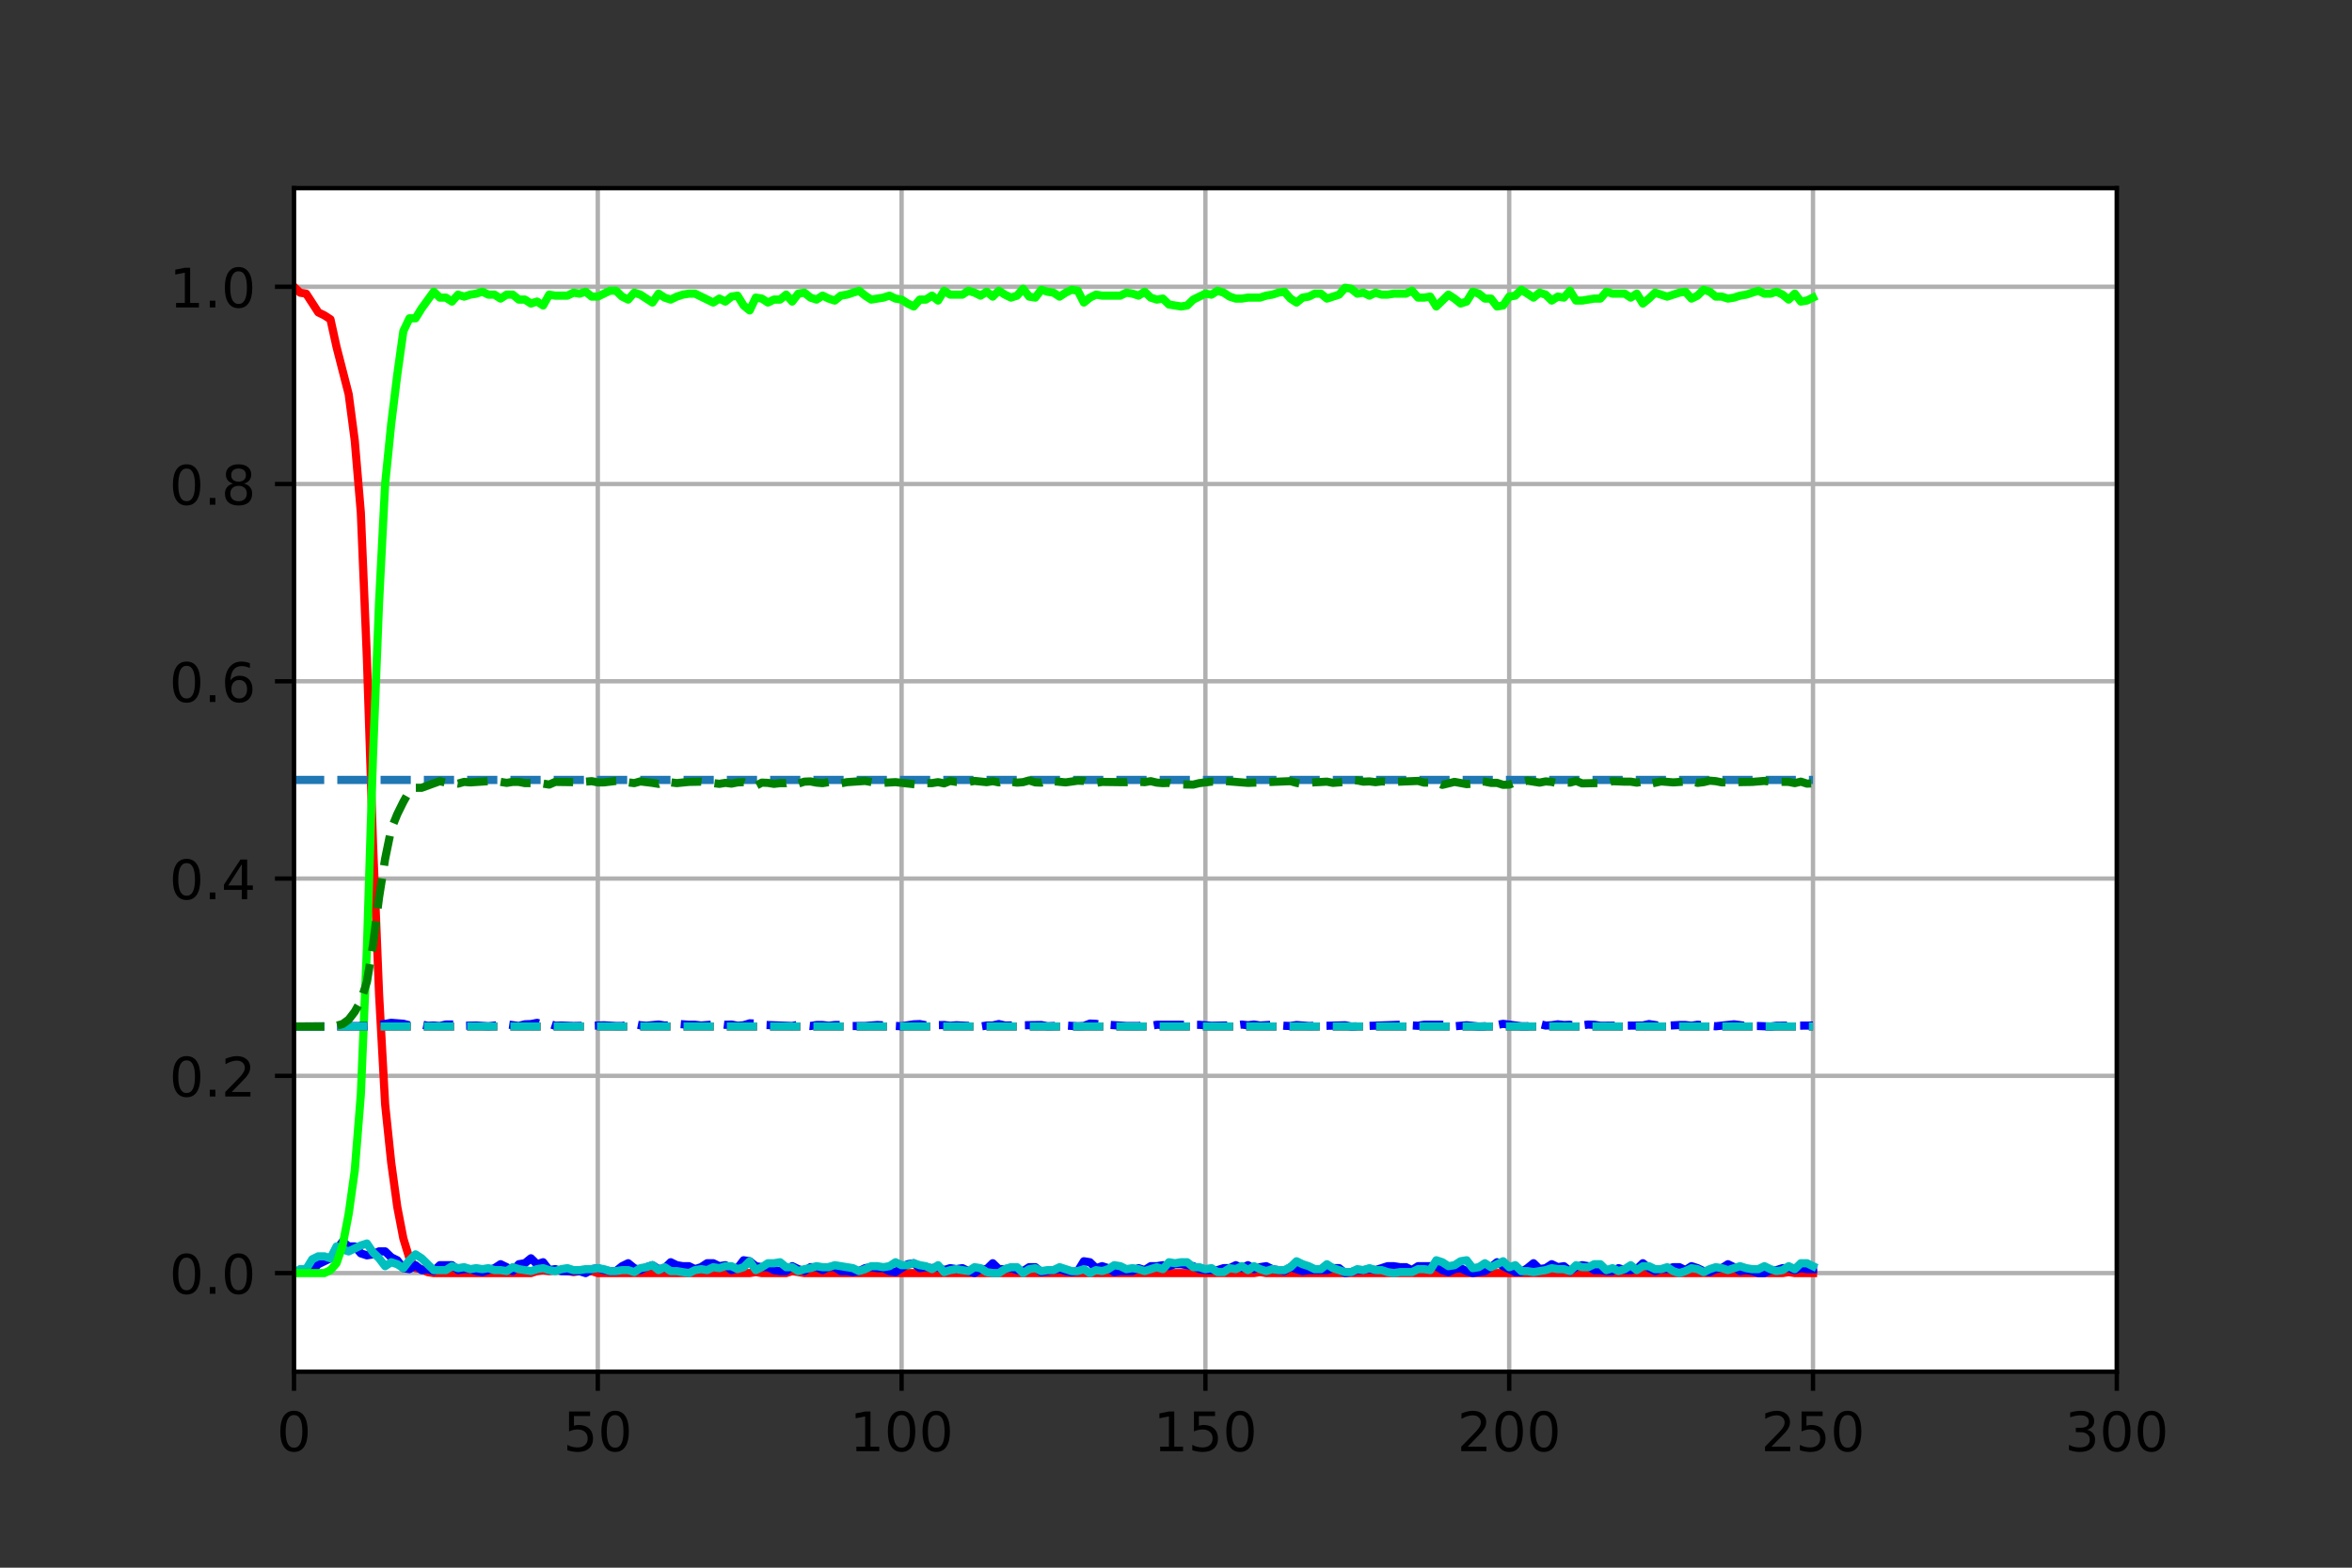 <?xml version="1.0" encoding="utf-8" standalone="no"?>
<!DOCTYPE svg PUBLIC "-//W3C//DTD SVG 1.1//EN"
  "http://www.w3.org/Graphics/SVG/1.1/DTD/svg11.dtd">
<!-- Created with matplotlib (https://matplotlib.org/) -->
<svg height="288pt" version="1.1" viewBox="0 0 432 288" width="432pt" xmlns="http://www.w3.org/2000/svg" xmlns:xlink="http://www.w3.org/1999/xlink">
 <rect x="0" y="0" width="432" height="288" fill="#333333" stroke="none"/>
 <defs>
  <style type="text/css">*{stroke-linecap:butt;stroke-linejoin:round;}</style>
 </defs>
 <g id="figure_1">
  <g id="patch_1">
   <path d="M 0 288 
L 432 288 
L 432 0 
L 0 0 
z
" style="fill:none;"/>
  </g>
  <g id="axes_1">
   <g id="patch_2">
    <path d="M 54 252 
L 388.8 252 
L 388.8 34.56 
L 54 34.56 
z
" style="fill:#ffffff;"/>
   </g>
   <g id="matplotlib.axis_1">
    <g id="xtick_1">
     <g id="line2d_1">
      <path clip-path="url(#p11823a3ade)" d="M 54 252 
L 54 34.56 
" style="fill:none;stroke:#b0b0b0;stroke-linecap:square;stroke-width:0.8;"/>
     </g>
     <g id="line2d_2">
      <defs>
       <path d="M 0 0 
L 0 3.5 
" id="m34c6d4ebe8" style="stroke:#000000;stroke-width:0.8;"/>
      </defs>
      <g>
       <use style="stroke:#000000;stroke-width:0.8;" x="54" xlink:href="#m34c6d4ebe8" y="252"/>
      </g>
     </g>
     <g id="text_1">
      <!-- 0 -->
      <g transform="translate(50.819 266.598)scale(0.1 -0.1)">
       <defs>
        <path d="M 31.781 66.406 
Q 24.172 66.406 20.328 58.906 
Q 16.5 51.422 16.5 36.375 
Q 16.5 21.391 20.328 13.891 
Q 24.172 6.391 31.781 6.391 
Q 39.453 6.391 43.281 13.891 
Q 47.125 21.391 47.125 36.375 
Q 47.125 51.422 43.281 58.906 
Q 39.453 66.406 31.781 66.406 
z
M 31.781 74.219 
Q 44.047 74.219 50.516 64.516 
Q 56.984 54.828 56.984 36.375 
Q 56.984 17.969 50.516 8.266 
Q 44.047 -1.422 31.781 -1.422 
Q 19.531 -1.422 13.062 8.266 
Q 6.594 17.969 6.594 36.375 
Q 6.594 54.828 13.062 64.516 
Q 19.531 74.219 31.781 74.219 
z
" id="DejaVuSans-48"/>
       </defs>
       <use xlink:href="#DejaVuSans-48"/>
      </g>
     </g>
    </g>
    <g id="xtick_2">
     <g id="line2d_3">
      <path clip-path="url(#p11823a3ade)" d="M 109.8 252 
L 109.8 34.56 
" style="fill:none;stroke:#b0b0b0;stroke-linecap:square;stroke-width:0.8;"/>
     </g>
     <g id="line2d_4">
      <g>
       <use style="stroke:#000000;stroke-width:0.8;" x="109.8" xlink:href="#m34c6d4ebe8" y="252"/>
      </g>
     </g>
     <g id="text_2">
      <!-- 50 -->
      <g transform="translate(103.438 266.598)scale(0.1 -0.1)">
       <defs>
        <path d="M 10.797 72.906 
L 49.516 72.906 
L 49.516 64.594 
L 19.828 64.594 
L 19.828 46.734 
Q 21.969 47.469 24.109 47.828 
Q 26.266 48.188 28.422 48.188 
Q 40.625 48.188 47.75 41.5 
Q 54.891 34.812 54.891 23.391 
Q 54.891 11.625 47.562 5.094 
Q 40.234 -1.422 26.906 -1.422 
Q 22.312 -1.422 17.547 -0.641 
Q 12.797 0.141 7.719 1.703 
L 7.719 11.625 
Q 12.109 9.234 16.797 8.062 
Q 21.484 6.891 26.703 6.891 
Q 35.156 6.891 40.078 11.328 
Q 45.016 15.766 45.016 23.391 
Q 45.016 31 40.078 35.438 
Q 35.156 39.891 26.703 39.891 
Q 22.75 39.891 18.812 39.016 
Q 14.891 38.141 10.797 36.281 
z
" id="DejaVuSans-53"/>
       </defs>
       <use xlink:href="#DejaVuSans-53"/>
       <use x="63.623" xlink:href="#DejaVuSans-48"/>
      </g>
     </g>
    </g>
    <g id="xtick_3">
     <g id="line2d_5">
      <path clip-path="url(#p11823a3ade)" d="M 165.6 252 
L 165.6 34.56 
" style="fill:none;stroke:#b0b0b0;stroke-linecap:square;stroke-width:0.8;"/>
     </g>
     <g id="line2d_6">
      <g>
       <use style="stroke:#000000;stroke-width:0.8;" x="165.6" xlink:href="#m34c6d4ebe8" y="252"/>
      </g>
     </g>
     <g id="text_3">
      <!-- 100 -->
      <g transform="translate(156.056 266.598)scale(0.1 -0.1)">
       <defs>
        <path d="M 12.406 8.297 
L 28.516 8.297 
L 28.516 63.922 
L 10.984 60.406 
L 10.984 69.391 
L 28.422 72.906 
L 38.281 72.906 
L 38.281 8.297 
L 54.391 8.297 
L 54.391 0 
L 12.406 0 
z
" id="DejaVuSans-49"/>
       </defs>
       <use xlink:href="#DejaVuSans-49"/>
       <use x="63.623" xlink:href="#DejaVuSans-48"/>
       <use x="127.246" xlink:href="#DejaVuSans-48"/>
      </g>
     </g>
    </g>
    <g id="xtick_4">
     <g id="line2d_7">
      <path clip-path="url(#p11823a3ade)" d="M 221.4 252 
L 221.4 34.56 
" style="fill:none;stroke:#b0b0b0;stroke-linecap:square;stroke-width:0.8;"/>
     </g>
     <g id="line2d_8">
      <g>
       <use style="stroke:#000000;stroke-width:0.8;" x="221.4" xlink:href="#m34c6d4ebe8" y="252"/>
      </g>
     </g>
     <g id="text_4">
      <!-- 150 -->
      <g transform="translate(211.856 266.598)scale(0.1 -0.1)">
       <use xlink:href="#DejaVuSans-49"/>
       <use x="63.623" xlink:href="#DejaVuSans-53"/>
       <use x="127.246" xlink:href="#DejaVuSans-48"/>
      </g>
     </g>
    </g>
    <g id="xtick_5">
     <g id="line2d_9">
      <path clip-path="url(#p11823a3ade)" d="M 277.2 252 
L 277.2 34.56 
" style="fill:none;stroke:#b0b0b0;stroke-linecap:square;stroke-width:0.8;"/>
     </g>
     <g id="line2d_10">
      <g>
       <use style="stroke:#000000;stroke-width:0.8;" x="277.2" xlink:href="#m34c6d4ebe8" y="252"/>
      </g>
     </g>
     <g id="text_5">
      <!-- 200 -->
      <g transform="translate(267.656 266.598)scale(0.1 -0.1)">
       <defs>
        <path d="M 19.188 8.297 
L 53.609 8.297 
L 53.609 0 
L 7.328 0 
L 7.328 8.297 
Q 12.938 14.109 22.625 23.891 
Q 32.328 33.688 34.812 36.531 
Q 39.547 41.844 41.422 45.531 
Q 43.312 49.219 43.312 52.781 
Q 43.312 58.594 39.234 62.25 
Q 35.156 65.922 28.609 65.922 
Q 23.969 65.922 18.812 64.312 
Q 13.672 62.703 7.812 59.422 
L 7.812 69.391 
Q 13.766 71.781 18.938 73 
Q 24.125 74.219 28.422 74.219 
Q 39.75 74.219 46.484 68.547 
Q 53.219 62.891 53.219 53.422 
Q 53.219 48.922 51.531 44.891 
Q 49.859 40.875 45.406 35.406 
Q 44.188 33.984 37.641 27.219 
Q 31.109 20.453 19.188 8.297 
z
" id="DejaVuSans-50"/>
       </defs>
       <use xlink:href="#DejaVuSans-50"/>
       <use x="63.623" xlink:href="#DejaVuSans-48"/>
       <use x="127.246" xlink:href="#DejaVuSans-48"/>
      </g>
     </g>
    </g>
    <g id="xtick_6">
     <g id="line2d_11">
      <path clip-path="url(#p11823a3ade)" d="M 333 252 
L 333 34.56 
" style="fill:none;stroke:#b0b0b0;stroke-linecap:square;stroke-width:0.8;"/>
     </g>
     <g id="line2d_12">
      <g>
       <use style="stroke:#000000;stroke-width:0.8;" x="333" xlink:href="#m34c6d4ebe8" y="252"/>
      </g>
     </g>
     <g id="text_6">
      <!-- 250 -->
      <g transform="translate(323.456 266.598)scale(0.1 -0.1)">
       <use xlink:href="#DejaVuSans-50"/>
       <use x="63.623" xlink:href="#DejaVuSans-53"/>
       <use x="127.246" xlink:href="#DejaVuSans-48"/>
      </g>
     </g>
    </g>
    <g id="xtick_7">
     <g id="line2d_13">
      <path clip-path="url(#p11823a3ade)" d="M 388.8 252 
L 388.8 34.56 
" style="fill:none;stroke:#b0b0b0;stroke-linecap:square;stroke-width:0.8;"/>
     </g>
     <g id="line2d_14">
      <g>
       <use style="stroke:#000000;stroke-width:0.8;" x="388.8" xlink:href="#m34c6d4ebe8" y="252"/>
      </g>
     </g>
     <g id="text_7">
      <!-- 300 -->
      <g transform="translate(379.256 266.598)scale(0.1 -0.1)">
       <defs>
        <path d="M 40.578 39.312 
Q 47.656 37.797 51.625 33 
Q 55.609 28.219 55.609 21.188 
Q 55.609 10.406 48.188 4.484 
Q 40.766 -1.422 27.094 -1.422 
Q 22.516 -1.422 17.656 -0.516 
Q 12.797 0.391 7.625 2.203 
L 7.625 11.719 
Q 11.719 9.328 16.594 8.109 
Q 21.484 6.891 26.812 6.891 
Q 36.078 6.891 40.938 10.547 
Q 45.797 14.203 45.797 21.188 
Q 45.797 27.641 41.281 31.266 
Q 36.766 34.906 28.719 34.906 
L 20.219 34.906 
L 20.219 43.016 
L 29.109 43.016 
Q 36.375 43.016 40.234 45.922 
Q 44.094 48.828 44.094 54.297 
Q 44.094 59.906 40.109 62.906 
Q 36.141 65.922 28.719 65.922 
Q 24.656 65.922 20.016 65.031 
Q 15.375 64.156 9.812 62.312 
L 9.812 71.094 
Q 15.438 72.656 20.344 73.438 
Q 25.25 74.219 29.594 74.219 
Q 40.828 74.219 47.359 69.109 
Q 53.906 64.016 53.906 55.328 
Q 53.906 49.266 50.438 45.094 
Q 46.969 40.922 40.578 39.312 
z
" id="DejaVuSans-51"/>
       </defs>
       <use xlink:href="#DejaVuSans-51"/>
       <use x="63.623" xlink:href="#DejaVuSans-48"/>
       <use x="127.246" xlink:href="#DejaVuSans-48"/>
      </g>
     </g>
    </g>
   </g>
   <g id="matplotlib.axis_2">
    <g id="ytick_1">
     <g id="line2d_15">
      <path clip-path="url(#p11823a3ade)" d="M 54 233.88 
L 388.8 233.88 
" style="fill:none;stroke:#b0b0b0;stroke-linecap:square;stroke-width:0.8;"/>
     </g>
     <g id="line2d_16">
      <defs>
       <path d="M 0 0 
L -3.5 0 
" id="m4350fcc8b0" style="stroke:#000000;stroke-width:0.8;"/>
      </defs>
      <g>
       <use style="stroke:#000000;stroke-width:0.8;" x="54" xlink:href="#m4350fcc8b0" y="233.88"/>
      </g>
     </g>
     <g id="text_8">
      <!-- 0.0 -->
      <g transform="translate(31.097 237.679)scale(0.1 -0.1)">
       <defs>
        <path d="M 10.688 12.406 
L 21 12.406 
L 21 0 
L 10.688 0 
z
" id="DejaVuSans-46"/>
       </defs>
       <use xlink:href="#DejaVuSans-48"/>
       <use x="63.623" xlink:href="#DejaVuSans-46"/>
       <use x="95.41" xlink:href="#DejaVuSans-48"/>
      </g>
     </g>
    </g>
    <g id="ytick_2">
     <g id="line2d_17">
      <path clip-path="url(#p11823a3ade)" d="M 54 197.64 
L 388.8 197.64 
" style="fill:none;stroke:#b0b0b0;stroke-linecap:square;stroke-width:0.8;"/>
     </g>
     <g id="line2d_18">
      <g>
       <use style="stroke:#000000;stroke-width:0.8;" x="54" xlink:href="#m4350fcc8b0" y="197.64"/>
      </g>
     </g>
     <g id="text_9">
      <!-- 0.2 -->
      <g transform="translate(31.097 201.439)scale(0.1 -0.1)">
       <use xlink:href="#DejaVuSans-48"/>
       <use x="63.623" xlink:href="#DejaVuSans-46"/>
       <use x="95.41" xlink:href="#DejaVuSans-50"/>
      </g>
     </g>
    </g>
    <g id="ytick_3">
     <g id="line2d_19">
      <path clip-path="url(#p11823a3ade)" d="M 54 161.4 
L 388.8 161.4 
" style="fill:none;stroke:#b0b0b0;stroke-linecap:square;stroke-width:0.8;"/>
     </g>
     <g id="line2d_20">
      <g>
       <use style="stroke:#000000;stroke-width:0.8;" x="54" xlink:href="#m4350fcc8b0" y="161.4"/>
      </g>
     </g>
     <g id="text_10">
      <!-- 0.4 -->
      <g transform="translate(31.097 165.199)scale(0.1 -0.1)">
       <defs>
        <path d="M 37.797 64.312 
L 12.891 25.391 
L 37.797 25.391 
z
M 35.203 72.906 
L 47.609 72.906 
L 47.609 25.391 
L 58.016 25.391 
L 58.016 17.188 
L 47.609 17.188 
L 47.609 0 
L 37.797 0 
L 37.797 17.188 
L 4.891 17.188 
L 4.891 26.703 
z
" id="DejaVuSans-52"/>
       </defs>
       <use xlink:href="#DejaVuSans-48"/>
       <use x="63.623" xlink:href="#DejaVuSans-46"/>
       <use x="95.41" xlink:href="#DejaVuSans-52"/>
      </g>
     </g>
    </g>
    <g id="ytick_4">
     <g id="line2d_21">
      <path clip-path="url(#p11823a3ade)" d="M 54 125.16 
L 388.8 125.16 
" style="fill:none;stroke:#b0b0b0;stroke-linecap:square;stroke-width:0.8;"/>
     </g>
     <g id="line2d_22">
      <g>
       <use style="stroke:#000000;stroke-width:0.8;" x="54" xlink:href="#m4350fcc8b0" y="125.16"/>
      </g>
     </g>
     <g id="text_11">
      <!-- 0.6 -->
      <g transform="translate(31.097 128.959)scale(0.1 -0.1)">
       <defs>
        <path d="M 33.016 40.375 
Q 26.375 40.375 22.484 35.828 
Q 18.609 31.297 18.609 23.391 
Q 18.609 15.531 22.484 10.953 
Q 26.375 6.391 33.016 6.391 
Q 39.656 6.391 43.531 10.953 
Q 47.406 15.531 47.406 23.391 
Q 47.406 31.297 43.531 35.828 
Q 39.656 40.375 33.016 40.375 
z
M 52.594 71.297 
L 52.594 62.312 
Q 48.875 64.062 45.094 64.984 
Q 41.312 65.922 37.594 65.922 
Q 27.828 65.922 22.672 59.328 
Q 17.531 52.734 16.797 39.406 
Q 19.672 43.656 24.016 45.922 
Q 28.375 48.188 33.594 48.188 
Q 44.578 48.188 50.953 41.516 
Q 57.328 34.859 57.328 23.391 
Q 57.328 12.156 50.688 5.359 
Q 44.047 -1.422 33.016 -1.422 
Q 20.359 -1.422 13.672 8.266 
Q 6.984 17.969 6.984 36.375 
Q 6.984 53.656 15.188 63.938 
Q 23.391 74.219 37.203 74.219 
Q 40.922 74.219 44.703 73.484 
Q 48.484 72.75 52.594 71.297 
z
" id="DejaVuSans-54"/>
       </defs>
       <use xlink:href="#DejaVuSans-48"/>
       <use x="63.623" xlink:href="#DejaVuSans-46"/>
       <use x="95.41" xlink:href="#DejaVuSans-54"/>
      </g>
     </g>
    </g>
    <g id="ytick_5">
     <g id="line2d_23">
      <path clip-path="url(#p11823a3ade)" d="M 54 88.92 
L 388.8 88.92 
" style="fill:none;stroke:#b0b0b0;stroke-linecap:square;stroke-width:0.8;"/>
     </g>
     <g id="line2d_24">
      <g>
       <use style="stroke:#000000;stroke-width:0.8;" x="54" xlink:href="#m4350fcc8b0" y="88.92"/>
      </g>
     </g>
     <g id="text_12">
      <!-- 0.8 -->
      <g transform="translate(31.097 92.719)scale(0.1 -0.1)">
       <defs>
        <path d="M 31.781 34.625 
Q 24.75 34.625 20.719 30.859 
Q 16.703 27.094 16.703 20.516 
Q 16.703 13.922 20.719 10.156 
Q 24.75 6.391 31.781 6.391 
Q 38.812 6.391 42.859 10.172 
Q 46.922 13.969 46.922 20.516 
Q 46.922 27.094 42.891 30.859 
Q 38.875 34.625 31.781 34.625 
z
M 21.922 38.812 
Q 15.578 40.375 12.031 44.719 
Q 8.5 49.078 8.5 55.328 
Q 8.5 64.062 14.719 69.141 
Q 20.953 74.219 31.781 74.219 
Q 42.672 74.219 48.875 69.141 
Q 55.078 64.062 55.078 55.328 
Q 55.078 49.078 51.531 44.719 
Q 48 40.375 41.703 38.812 
Q 48.828 37.156 52.797 32.312 
Q 56.781 27.484 56.781 20.516 
Q 56.781 9.906 50.312 4.234 
Q 43.844 -1.422 31.781 -1.422 
Q 19.734 -1.422 13.25 4.234 
Q 6.781 9.906 6.781 20.516 
Q 6.781 27.484 10.781 32.312 
Q 14.797 37.156 21.922 38.812 
z
M 18.312 54.391 
Q 18.312 48.734 21.844 45.562 
Q 25.391 42.391 31.781 42.391 
Q 38.141 42.391 41.719 45.562 
Q 45.312 48.734 45.312 54.391 
Q 45.312 60.062 41.719 63.234 
Q 38.141 66.406 31.781 66.406 
Q 25.391 66.406 21.844 63.234 
Q 18.312 60.062 18.312 54.391 
z
" id="DejaVuSans-56"/>
       </defs>
       <use xlink:href="#DejaVuSans-48"/>
       <use x="63.623" xlink:href="#DejaVuSans-46"/>
       <use x="95.41" xlink:href="#DejaVuSans-56"/>
      </g>
     </g>
    </g>
    <g id="ytick_6">
     <g id="line2d_25">
      <path clip-path="url(#p11823a3ade)" d="M 54 52.68 
L 388.8 52.68 
" style="fill:none;stroke:#b0b0b0;stroke-linecap:square;stroke-width:0.8;"/>
     </g>
     <g id="line2d_26">
      <g>
       <use style="stroke:#000000;stroke-width:0.8;" x="54" xlink:href="#m4350fcc8b0" y="52.68"/>
      </g>
     </g>
     <g id="text_13">
      <!-- 1.0 -->
      <g transform="translate(31.097 56.479)scale(0.1 -0.1)">
       <use xlink:href="#DejaVuSans-49"/>
       <use x="63.623" xlink:href="#DejaVuSans-46"/>
       <use x="95.41" xlink:href="#DejaVuSans-48"/>
      </g>
     </g>
    </g>
   </g>
   <g id="line2d_27">
    <path clip-path="url(#p11823a3ade)" d="M 54 52.68 
L 55.116 53.767 
L 56.232 53.948 
L 58.464 57.391 
L 59.58 57.935 
L 60.696 58.66 
L 61.812 63.733 
L 64.044 72.431 
L 65.16 80.947 
L 66.276 94.175 
L 67.392 120.992 
L 68.508 154.877 
L 69.624 182.6 
L 70.74 202.895 
L 71.856 213.586 
L 72.972 221.74 
L 74.088 227.538 
L 75.204 231.162 
L 76.32 232.974 
L 77.436 233.155 
L 78.552 233.699 
L 79.668 233.88 
L 97.524 233.88 
L 98.64 233.518 
L 99.756 233.336 
L 100.872 233.518 
L 101.988 233.336 
L 103.104 233.336 
L 105.336 233.699 
L 106.452 233.518 
L 107.568 233.699 
L 108.684 233.518 
L 109.8 233.88 
L 137.7 233.88 
L 138.816 233.699 
L 139.932 233.88 
L 144.396 233.88 
L 145.512 233.518 
L 147.744 233.88 
L 230.328 233.88 
L 231.444 233.699 
L 232.56 233.88 
L 327.42 233.88 
L 328.536 233.699 
L 329.652 233.88 
L 333 233.88 
L 333 233.88 
" style="fill:none;stroke:#ff0000;stroke-linecap:square;stroke-width:1.5;"/>
   </g>
   <g id="line2d_28">
    <path clip-path="url(#p11823a3ade)" d="M 54 233.88 
L 55.116 233.518 
L 56.232 233.336 
L 57.348 233.336 
L 58.464 232.249 
L 60.696 231.162 
L 62.928 228.082 
L 64.044 228.988 
L 65.16 228.988 
L 66.276 230.256 
L 67.392 230.618 
L 68.508 230.437 
L 69.624 229.894 
L 70.74 229.894 
L 71.856 230.981 
L 72.972 231.524 
L 74.088 232.974 
L 75.204 233.155 
L 76.32 232.43 
L 77.436 233.336 
L 78.552 233.155 
L 79.668 233.518 
L 80.784 232.43 
L 83.016 232.43 
L 84.132 233.336 
L 85.248 233.155 
L 86.364 233.155 
L 87.48 233.518 
L 88.596 233.699 
L 90.828 232.974 
L 91.944 232.249 
L 93.06 232.793 
L 94.176 233.518 
L 95.292 232.249 
L 96.408 232.068 
L 97.524 231.162 
L 98.64 232.249 
L 99.756 231.887 
L 100.872 233.336 
L 101.988 233.155 
L 103.104 233.518 
L 106.452 233.518 
L 107.568 233.88 
L 108.684 233.155 
L 109.8 232.974 
L 110.916 233.336 
L 112.032 233.518 
L 113.148 233.518 
L 114.264 232.612 
L 115.38 232.068 
L 116.496 232.974 
L 117.612 233.336 
L 118.728 232.793 
L 119.844 232.43 
L 120.96 233.155 
L 122.076 232.974 
L 123.192 231.887 
L 124.308 232.43 
L 125.424 232.612 
L 126.54 232.612 
L 127.656 233.155 
L 128.772 232.793 
L 129.888 232.068 
L 131.004 232.068 
L 132.12 232.612 
L 133.236 232.43 
L 134.352 233.336 
L 135.468 232.974 
L 136.584 231.524 
L 137.7 231.706 
L 138.816 232.612 
L 139.932 232.793 
L 141.048 232.793 
L 142.164 233.336 
L 143.28 233.518 
L 144.396 233.518 
L 145.512 232.612 
L 146.628 233.155 
L 147.744 233.518 
L 148.86 232.793 
L 149.976 232.793 
L 151.092 233.336 
L 152.208 232.793 
L 153.324 232.793 
L 154.44 233.518 
L 155.556 233.518 
L 156.672 233.699 
L 157.788 233.518 
L 158.904 232.974 
L 160.02 232.793 
L 161.136 232.974 
L 162.252 232.974 
L 163.368 233.518 
L 164.484 233.699 
L 166.716 232.249 
L 167.832 232.068 
L 168.948 232.974 
L 170.064 232.793 
L 171.18 232.974 
L 172.296 232.793 
L 173.412 233.336 
L 174.528 232.974 
L 175.644 233.155 
L 176.76 232.974 
L 177.876 233.518 
L 178.992 233.88 
L 180.108 233.155 
L 181.224 233.155 
L 182.34 232.068 
L 183.456 233.155 
L 184.572 233.155 
L 185.688 232.974 
L 186.804 233.336 
L 187.92 233.518 
L 189.036 232.793 
L 190.152 232.793 
L 191.268 233.699 
L 194.616 233.155 
L 195.732 233.518 
L 196.848 233.699 
L 197.964 233.518 
L 199.08 231.706 
L 200.196 231.887 
L 201.312 232.974 
L 202.428 232.612 
L 203.544 232.974 
L 204.66 233.699 
L 205.776 233.518 
L 208.008 233.518 
L 209.124 232.974 
L 210.24 233.336 
L 211.356 232.612 
L 212.472 232.612 
L 213.588 232.43 
L 214.704 232.612 
L 215.82 232.249 
L 216.936 232.249 
L 219.168 232.612 
L 220.284 233.155 
L 221.4 233.336 
L 223.632 233.336 
L 224.748 232.974 
L 225.864 232.974 
L 226.98 232.43 
L 228.096 232.974 
L 229.212 232.43 
L 230.328 233.155 
L 231.444 232.793 
L 232.56 232.612 
L 233.676 233.155 
L 235.908 233.518 
L 237.024 232.793 
L 239.256 233.518 
L 240.372 233.336 
L 243.72 233.336 
L 244.836 232.974 
L 245.952 232.974 
L 247.068 233.88 
L 248.184 233.699 
L 249.3 233.336 
L 250.416 233.336 
L 251.532 233.155 
L 252.648 233.336 
L 254.88 232.612 
L 255.996 232.612 
L 257.112 232.793 
L 258.228 232.793 
L 259.344 233.336 
L 260.46 232.612 
L 263.808 232.612 
L 264.924 233.336 
L 266.04 233.699 
L 267.156 233.155 
L 268.272 232.974 
L 269.388 233.518 
L 270.504 233.88 
L 272.736 233.518 
L 273.852 232.793 
L 274.968 231.887 
L 276.084 232.612 
L 278.316 233.699 
L 279.432 233.699 
L 280.548 232.974 
L 281.664 232.068 
L 282.78 233.155 
L 283.896 232.974 
L 285.012 232.249 
L 286.128 232.793 
L 287.244 232.612 
L 288.36 233.518 
L 289.476 232.793 
L 290.592 232.43 
L 291.708 232.612 
L 292.824 233.336 
L 293.94 233.336 
L 295.056 233.518 
L 296.172 233.518 
L 297.288 232.974 
L 298.404 233.336 
L 299.52 233.336 
L 300.636 233.155 
L 301.752 232.068 
L 302.868 232.974 
L 303.984 233.518 
L 305.1 233.155 
L 306.216 233.155 
L 307.332 232.793 
L 308.448 232.793 
L 309.564 233.336 
L 310.68 232.612 
L 311.796 232.974 
L 312.912 233.518 
L 314.028 233.699 
L 315.144 233.155 
L 316.26 232.974 
L 317.376 232.249 
L 318.492 232.793 
L 319.608 233.518 
L 320.724 233.336 
L 321.84 233.518 
L 322.956 233.88 
L 324.072 233.88 
L 325.188 233.336 
L 326.304 233.336 
L 327.42 232.974 
L 328.536 232.974 
L 329.652 233.336 
L 330.768 232.974 
L 331.884 233.155 
L 333 233.155 
L 333 233.155 
" style="fill:none;stroke:#0000ff;stroke-linecap:square;stroke-width:1.5;"/>
   </g>
   <g id="line2d_29">
    <path clip-path="url(#p11823a3ade)" d="M 54 233.88 
L 55.116 233.155 
L 56.232 233.155 
L 57.348 231.343 
L 58.464 230.8 
L 59.58 230.8 
L 60.696 231.162 
L 61.812 228.988 
L 62.928 229.531 
L 64.044 229.894 
L 66.276 228.806 
L 67.392 228.444 
L 68.508 230.075 
L 69.624 231.162 
L 70.74 232.612 
L 71.856 231.887 
L 72.972 232.249 
L 74.088 232.974 
L 75.204 231.524 
L 76.32 230.437 
L 77.436 231.162 
L 79.668 233.336 
L 81.9 233.336 
L 83.016 232.612 
L 84.132 232.974 
L 85.248 232.793 
L 86.364 233.155 
L 87.48 232.974 
L 88.596 233.155 
L 89.712 232.974 
L 90.828 233.336 
L 91.944 233.336 
L 93.06 233.518 
L 94.176 232.793 
L 95.292 233.155 
L 97.524 233.518 
L 98.64 233.155 
L 99.756 232.974 
L 100.872 233.336 
L 101.988 233.518 
L 103.104 233.155 
L 104.22 232.974 
L 105.336 233.336 
L 106.452 233.336 
L 107.568 233.155 
L 108.684 233.155 
L 109.8 232.974 
L 110.916 233.155 
L 112.032 233.518 
L 113.148 233.518 
L 114.264 233.336 
L 115.38 233.336 
L 116.496 233.699 
L 117.612 232.974 
L 118.728 232.793 
L 119.844 232.43 
L 120.96 233.336 
L 122.076 232.793 
L 123.192 233.518 
L 124.308 233.518 
L 126.54 233.88 
L 127.656 233.336 
L 128.772 233.155 
L 129.888 233.336 
L 131.004 232.793 
L 132.12 232.974 
L 133.236 232.612 
L 134.352 232.612 
L 135.468 233.155 
L 136.584 232.793 
L 137.7 231.706 
L 138.816 233.336 
L 139.932 232.793 
L 141.048 232.068 
L 142.164 232.068 
L 143.28 231.887 
L 144.396 232.793 
L 145.512 232.793 
L 146.628 233.518 
L 147.744 233.155 
L 148.86 232.974 
L 149.976 232.612 
L 151.092 232.793 
L 152.208 232.793 
L 153.324 232.43 
L 156.672 232.974 
L 157.788 233.518 
L 158.904 233.155 
L 160.02 232.612 
L 161.136 232.612 
L 162.252 232.793 
L 163.368 232.612 
L 164.484 231.887 
L 165.6 232.43 
L 166.716 232.43 
L 167.832 232.068 
L 168.948 232.43 
L 170.064 232.612 
L 171.18 233.155 
L 172.296 232.43 
L 173.412 233.699 
L 174.528 233.336 
L 175.644 233.155 
L 177.876 233.518 
L 178.992 232.793 
L 180.108 232.974 
L 181.224 233.699 
L 182.34 233.88 
L 183.456 233.88 
L 184.572 233.155 
L 185.688 232.793 
L 186.804 232.793 
L 187.92 233.88 
L 189.036 233.155 
L 190.152 232.974 
L 191.268 233.518 
L 192.384 233.336 
L 193.5 233.336 
L 194.616 232.793 
L 196.848 233.518 
L 197.964 233.518 
L 199.08 233.155 
L 200.196 233.88 
L 201.312 233.336 
L 202.428 233.518 
L 203.544 233.155 
L 204.66 232.43 
L 205.776 232.612 
L 206.892 233.155 
L 208.008 232.974 
L 209.124 233.155 
L 210.24 233.518 
L 212.472 232.793 
L 213.588 233.155 
L 214.704 231.887 
L 215.82 232.068 
L 216.936 231.887 
L 218.052 231.887 
L 219.168 232.793 
L 220.284 232.793 
L 221.4 233.155 
L 222.516 232.974 
L 223.632 233.699 
L 224.748 233.699 
L 225.864 232.974 
L 226.98 233.155 
L 228.096 232.612 
L 229.212 233.336 
L 230.328 232.612 
L 231.444 233.155 
L 232.56 233.518 
L 233.676 233.155 
L 234.792 233.336 
L 235.908 233.336 
L 237.024 232.793 
L 238.14 231.706 
L 239.256 232.249 
L 240.372 232.612 
L 241.488 233.155 
L 242.604 233.155 
L 243.72 232.249 
L 244.836 232.974 
L 247.068 233.699 
L 248.184 233.699 
L 249.3 233.155 
L 250.416 233.336 
L 251.532 232.974 
L 252.648 233.336 
L 253.764 233.336 
L 254.88 233.699 
L 255.996 233.88 
L 257.112 233.699 
L 259.344 233.699 
L 260.46 233.155 
L 261.576 233.155 
L 262.692 233.336 
L 263.808 231.524 
L 264.924 231.887 
L 266.04 232.612 
L 267.156 232.43 
L 268.272 231.706 
L 269.388 231.524 
L 270.504 232.974 
L 271.62 232.793 
L 272.736 232.068 
L 273.852 232.793 
L 276.084 231.706 
L 277.2 232.793 
L 278.316 232.43 
L 279.432 233.518 
L 280.548 233.518 
L 281.664 233.699 
L 283.896 233.336 
L 285.012 232.974 
L 286.128 233.155 
L 287.244 233.155 
L 288.36 233.518 
L 289.476 232.43 
L 290.592 232.793 
L 291.708 232.793 
L 292.824 232.249 
L 293.94 232.249 
L 295.056 233.336 
L 296.172 232.974 
L 297.288 233.518 
L 298.404 233.155 
L 299.52 232.43 
L 300.636 233.336 
L 301.752 232.612 
L 302.868 232.612 
L 303.984 233.155 
L 305.1 233.155 
L 306.216 232.793 
L 307.332 233.518 
L 308.448 233.88 
L 309.564 233.518 
L 310.68 232.974 
L 311.796 233.155 
L 312.912 233.699 
L 314.028 233.155 
L 315.144 232.793 
L 316.26 232.974 
L 317.376 233.336 
L 319.608 232.612 
L 320.724 232.974 
L 321.84 233.155 
L 322.956 233.155 
L 324.072 232.612 
L 325.188 233.155 
L 326.304 233.518 
L 327.42 233.336 
L 328.536 232.612 
L 329.652 233.155 
L 330.768 232.068 
L 331.884 232.068 
L 333 232.612 
L 333 232.612 
" style="fill:none;stroke:#00bfbf;stroke-linecap:square;stroke-width:1.5;"/>
   </g>
   <g id="line2d_30">
    <path clip-path="url(#p11823a3ade)" d="M 54 233.88 
L 59.58 233.88 
L 60.696 233.336 
L 61.812 232.068 
L 62.928 228.806 
L 64.044 223.008 
L 65.16 215.035 
L 66.276 201.083 
L 67.392 174.265 
L 68.508 138.931 
L 69.624 110.664 
L 70.74 88.92 
L 71.856 77.867 
L 72.972 68.807 
L 74.088 60.834 
L 75.204 58.478 
L 76.32 58.478 
L 77.436 56.666 
L 79.668 53.586 
L 80.784 54.673 
L 81.9 54.673 
L 83.016 55.398 
L 84.132 54.13 
L 85.248 54.492 
L 86.364 54.13 
L 87.48 53.948 
L 88.596 53.586 
L 89.712 54.13 
L 90.828 54.13 
L 91.944 54.854 
L 93.06 54.13 
L 94.176 54.13 
L 95.292 55.036 
L 96.408 55.036 
L 97.524 55.76 
L 98.64 55.398 
L 99.756 56.123 
L 100.872 54.13 
L 101.988 54.311 
L 104.22 54.311 
L 105.336 53.767 
L 106.452 53.948 
L 107.568 53.586 
L 108.684 54.492 
L 109.8 54.492 
L 112.032 53.405 
L 113.148 53.405 
L 114.264 54.492 
L 115.38 55.036 
L 116.496 53.767 
L 117.612 54.13 
L 119.844 55.579 
L 120.96 53.948 
L 122.076 54.673 
L 123.192 55.036 
L 124.308 54.492 
L 125.424 54.13 
L 126.54 53.948 
L 127.656 53.948 
L 131.004 55.579 
L 132.12 54.854 
L 133.236 55.398 
L 134.352 54.492 
L 135.468 54.311 
L 136.584 56.123 
L 137.7 57.029 
L 138.816 54.673 
L 139.932 54.854 
L 141.048 55.579 
L 142.164 55.036 
L 143.28 55.036 
L 144.396 54.13 
L 145.512 55.398 
L 146.628 53.948 
L 147.744 53.767 
L 148.86 54.673 
L 149.976 55.036 
L 151.092 54.311 
L 152.208 54.854 
L 153.324 55.217 
L 154.44 54.311 
L 155.556 54.13 
L 157.788 53.405 
L 158.904 54.311 
L 160.02 55.036 
L 162.252 54.673 
L 163.368 54.311 
L 164.484 54.854 
L 165.6 55.036 
L 166.716 55.76 
L 167.832 56.304 
L 168.948 55.036 
L 170.064 55.036 
L 171.18 54.311 
L 172.296 55.217 
L 173.412 53.405 
L 174.528 54.13 
L 176.76 54.13 
L 177.876 53.405 
L 178.992 53.767 
L 180.108 54.311 
L 181.224 53.586 
L 182.34 54.492 
L 183.456 53.405 
L 184.572 54.13 
L 185.688 54.673 
L 186.804 54.311 
L 187.92 53.042 
L 189.036 54.492 
L 190.152 54.673 
L 191.268 53.224 
L 192.384 53.586 
L 193.5 53.767 
L 194.616 54.492 
L 195.732 53.767 
L 196.848 53.224 
L 197.964 53.405 
L 199.08 55.579 
L 200.196 54.673 
L 201.312 54.13 
L 202.428 54.311 
L 205.776 54.311 
L 206.892 53.767 
L 208.008 53.948 
L 209.124 54.311 
L 210.24 53.586 
L 211.356 54.673 
L 212.472 55.036 
L 213.588 54.854 
L 214.704 55.942 
L 216.936 56.304 
L 218.052 56.123 
L 219.168 55.036 
L 221.4 53.948 
L 222.516 54.13 
L 223.632 53.405 
L 224.748 53.767 
L 225.864 54.492 
L 226.98 54.854 
L 228.096 54.854 
L 229.212 54.673 
L 231.444 54.673 
L 232.56 54.311 
L 233.676 54.13 
L 234.792 53.767 
L 235.908 53.586 
L 237.024 54.854 
L 238.14 55.579 
L 239.256 54.673 
L 240.372 54.492 
L 241.488 53.948 
L 242.604 53.948 
L 243.72 54.854 
L 245.952 54.13 
L 247.068 52.861 
L 248.184 53.042 
L 249.3 53.948 
L 250.416 53.767 
L 251.532 54.311 
L 252.648 53.767 
L 253.764 54.13 
L 254.88 54.13 
L 255.996 53.948 
L 258.228 53.948 
L 259.344 53.405 
L 260.46 54.673 
L 261.576 54.673 
L 262.692 54.492 
L 263.808 56.304 
L 266.04 54.13 
L 267.156 54.854 
L 268.272 55.76 
L 269.388 55.398 
L 270.504 53.586 
L 271.62 53.948 
L 272.736 54.854 
L 273.852 54.854 
L 274.968 56.304 
L 276.084 56.123 
L 277.2 54.492 
L 278.316 54.311 
L 279.432 53.224 
L 281.664 54.673 
L 282.78 53.767 
L 283.896 54.13 
L 285.012 55.217 
L 286.128 54.492 
L 287.244 54.673 
L 288.36 53.405 
L 289.476 55.217 
L 290.592 55.217 
L 292.824 54.854 
L 293.94 54.854 
L 295.056 53.586 
L 296.172 53.948 
L 298.404 53.948 
L 299.52 54.673 
L 300.636 53.948 
L 301.752 55.76 
L 302.868 54.854 
L 303.984 53.767 
L 306.216 54.492 
L 308.448 53.767 
L 309.564 53.586 
L 310.68 54.854 
L 311.796 54.311 
L 312.912 53.224 
L 314.028 53.586 
L 315.144 54.492 
L 316.26 54.492 
L 317.376 54.854 
L 318.492 54.673 
L 319.608 54.311 
L 320.724 54.13 
L 322.956 53.405 
L 324.072 53.948 
L 325.188 53.948 
L 326.304 53.586 
L 327.42 54.13 
L 328.536 55.036 
L 329.652 53.948 
L 330.768 55.398 
L 331.884 55.217 
L 333 54.673 
L 333 54.673 
" style="fill:none;stroke:#00ff00;stroke-linecap:square;stroke-width:1.5;"/>
   </g>
   <g id="line2d_31">
    <path clip-path="url(#p11823a3ade)" d="M 54 188.58 
L 333 188.58 
L 333 188.58 
" style="fill:none;stroke:#ff0000;stroke-dasharray:5.55,2.4;stroke-dashoffset:0;stroke-width:1.5;"/>
   </g>
   <g id="line2d_32">
    <path clip-path="url(#p11823a3ade)" d="M 54 188.58 
L 67.392 188.486 
L 69.624 188.297 
L 71.856 187.902 
L 74.088 188.073 
L 75.204 188.374 
L 76.32 188.407 
L 77.436 188.229 
L 78.552 188.448 
L 79.668 188.403 
L 80.784 188.491 
L 81.9 188.219 
L 84.132 188.222 
L 85.248 188.446 
L 87.48 188.401 
L 89.712 188.535 
L 93.06 188.176 
L 95.292 188.49 
L 96.408 188.176 
L 97.524 188.133 
L 98.64 187.909 
L 99.756 188.179 
L 100.872 188.089 
L 101.988 188.447 
L 103.104 188.4 
L 105.336 188.49 
L 109.8 188.4 
L 110.916 188.356 
L 113.148 188.49 
L 114.264 188.49 
L 116.496 188.132 
L 117.612 188.356 
L 118.728 188.445 
L 120.96 188.222 
L 122.076 188.402 
L 123.192 188.355 
L 124.308 188.087 
L 126.54 188.266 
L 127.656 188.265 
L 128.772 188.4 
L 132.12 188.133 
L 133.236 188.268 
L 134.352 188.222 
L 135.468 188.446 
L 136.584 188.356 
L 137.7 187.996 
L 138.816 188.047 
L 139.932 188.27 
L 145.512 188.491 
L 146.628 188.265 
L 148.86 188.49 
L 149.976 188.31 
L 151.092 188.311 
L 152.208 188.446 
L 153.324 188.311 
L 154.44 188.311 
L 155.556 188.491 
L 158.904 188.49 
L 161.136 188.311 
L 165.6 188.535 
L 167.832 188.178 
L 168.948 188.135 
L 170.064 188.358 
L 173.412 188.311 
L 174.528 188.446 
L 175.644 188.354 
L 180.108 188.58 
L 181.224 188.4 
L 182.34 188.4 
L 183.456 188.129 
L 184.572 188.401 
L 191.268 188.311 
L 192.384 188.535 
L 195.732 188.4 
L 197.964 188.535 
L 199.08 188.49 
L 200.196 188.039 
L 201.312 188.09 
L 202.428 188.356 
L 203.544 188.265 
L 206.892 188.49 
L 209.124 188.49 
L 210.24 188.355 
L 211.356 188.445 
L 212.472 188.264 
L 220.284 188.269 
L 222.516 188.445 
L 226.98 188.355 
L 228.096 188.221 
L 229.212 188.356 
L 230.328 188.222 
L 231.444 188.401 
L 233.676 188.266 
L 235.908 188.445 
L 237.024 188.49 
L 238.14 188.31 
L 240.372 188.491 
L 243.72 188.445 
L 247.068 188.356 
L 248.184 188.58 
L 257.112 188.265 
L 260.46 188.445 
L 261.576 188.264 
L 264.924 188.266 
L 267.156 188.535 
L 269.388 188.356 
L 271.62 188.58 
L 273.852 188.49 
L 276.084 188.088 
L 279.432 188.535 
L 280.548 188.535 
L 282.78 188.13 
L 283.896 188.401 
L 285.012 188.355 
L 286.128 188.176 
L 287.244 188.312 
L 288.36 188.266 
L 289.476 188.49 
L 291.708 188.223 
L 292.824 188.267 
L 293.94 188.446 
L 301.752 188.401 
L 302.868 188.13 
L 305.1 188.49 
L 308.448 188.311 
L 309.564 188.31 
L 310.68 188.445 
L 311.796 188.264 
L 315.144 188.535 
L 318.492 188.176 
L 320.724 188.49 
L 322.956 188.49 
L 325.188 188.58 
L 326.304 188.445 
L 333 188.402 
L 333 188.402 
" style="fill:none;stroke:#0000ff;stroke-dasharray:5.55,2.4;stroke-dashoffset:0;stroke-width:1.5;"/>
   </g>
   <g id="line2d_33">
    <path clip-path="url(#p11823a3ade)" d="M 54 188.58 
L 333 188.58 
L 333 188.58 
" style="fill:none;stroke:#00bfbf;stroke-dasharray:5.55,2.4;stroke-dashoffset:0;stroke-width:1.5;"/>
   </g>
   <g id="line2d_34">
    <path clip-path="url(#p11823a3ade)" d="M 54 143.28 
L 333 143.28 
L 333 143.28 
" style="fill:none;stroke:#1f77b4;stroke-dasharray:5.55,2.4;stroke-dashoffset:0;stroke-width:1.5;"/>
   </g>
   <g id="line2d_35">
    <path clip-path="url(#p11823a3ade)" d="M 54 188.58 
L 60.696 188.58 
L 61.812 188.444 
L 62.928 188.127 
L 64.044 187.311 
L 65.16 185.861 
L 66.276 183.867 
L 67.392 180.379 
L 68.508 173.674 
L 69.624 164.837 
L 70.74 157.765 
L 71.856 152.325 
L 72.972 149.567 
L 74.088 147.305 
L 75.204 145.317 
L 76.32 144.729 
L 77.436 144.727 
L 79.668 143.913 
L 80.784 143.506 
L 81.9 143.775 
L 83.016 143.775 
L 84.132 143.957 
L 85.248 143.642 
L 86.364 143.732 
L 89.712 143.506 
L 90.828 143.642 
L 91.944 143.641 
L 93.06 143.82 
L 94.176 143.641 
L 95.292 143.642 
L 96.408 143.865 
L 97.524 143.864 
L 98.64 144.04 
L 99.756 143.956 
L 100.872 144.135 
L 101.988 143.642 
L 105.336 143.688 
L 106.452 143.552 
L 107.568 143.597 
L 108.684 143.506 
L 109.8 143.732 
L 110.916 143.732 
L 113.148 143.461 
L 114.264 143.461 
L 115.38 143.731 
L 116.496 143.864 
L 117.612 143.551 
L 119.844 143.822 
L 120.96 144.002 
L 122.076 143.596 
L 124.308 143.863 
L 126.54 143.64 
L 128.772 143.596 
L 132.12 144 
L 133.236 143.821 
L 134.352 143.957 
L 135.468 143.733 
L 136.584 143.687 
L 137.7 144.133 
L 138.816 144.361 
L 139.932 143.776 
L 141.048 143.822 
L 142.164 144.003 
L 143.28 143.868 
L 144.396 143.869 
L 145.512 143.642 
L 146.628 143.957 
L 147.744 143.596 
L 148.86 143.552 
L 149.976 143.777 
L 151.092 143.867 
L 152.208 143.687 
L 154.44 143.913 
L 155.556 143.688 
L 158.904 143.461 
L 161.136 143.867 
L 164.484 143.688 
L 168.948 144.182 
L 170.064 143.868 
L 171.18 143.867 
L 172.296 143.687 
L 173.412 143.913 
L 174.528 143.461 
L 175.644 143.641 
L 177.876 143.641 
L 178.992 143.461 
L 181.224 143.687 
L 182.34 143.506 
L 183.456 143.728 
L 184.572 143.46 
L 186.804 143.777 
L 187.92 143.687 
L 189.036 143.37 
L 190.152 143.731 
L 191.268 143.777 
L 192.384 143.416 
L 195.732 143.732 
L 197.964 143.416 
L 199.08 143.461 
L 200.196 143.998 
L 202.428 143.641 
L 205.776 143.688 
L 206.892 143.688 
L 208.008 143.552 
L 210.24 143.687 
L 211.356 143.506 
L 212.472 143.776 
L 213.588 143.867 
L 214.704 143.821 
L 215.82 144.093 
L 219.168 144.138 
L 220.284 143.867 
L 222.516 143.597 
L 223.632 143.642 
L 224.748 143.461 
L 229.212 143.822 
L 237.024 143.506 
L 238.14 143.822 
L 239.256 144.004 
L 240.372 143.778 
L 243.72 143.597 
L 244.836 143.823 
L 247.068 143.641 
L 248.184 143.325 
L 249.3 143.371 
L 250.416 143.597 
L 251.532 143.551 
L 252.648 143.687 
L 253.764 143.551 
L 255.996 143.64 
L 260.46 143.461 
L 261.576 143.776 
L 263.808 143.731 
L 264.924 144.184 
L 267.156 143.642 
L 269.388 144.049 
L 270.504 143.959 
L 271.62 143.506 
L 272.736 143.597 
L 273.852 143.823 
L 274.968 143.822 
L 276.084 144.181 
L 277.2 144.139 
L 278.316 143.732 
L 279.432 143.688 
L 280.548 143.416 
L 282.78 143.774 
L 283.896 143.551 
L 285.012 143.641 
L 286.128 143.911 
L 287.244 143.731 
L 288.36 143.776 
L 289.476 143.461 
L 290.592 143.913 
L 295.056 143.823 
L 296.172 143.506 
L 298.404 143.596 
L 299.52 143.597 
L 300.636 143.778 
L 301.752 143.596 
L 302.868 144.046 
L 305.1 143.552 
L 307.332 143.732 
L 310.68 143.506 
L 311.796 143.821 
L 312.912 143.687 
L 314.028 143.416 
L 315.144 143.506 
L 316.26 143.732 
L 321.84 143.642 
L 324.072 143.461 
L 325.188 143.597 
L 328.536 143.641 
L 329.652 143.868 
L 330.768 143.597 
L 331.884 143.958 
L 333 143.913 
L 333 143.913 
" style="fill:none;stroke:#008000;stroke-dasharray:5.55,2.4;stroke-dashoffset:0;stroke-width:1.5;"/>
   </g>
   <g id="patch_3">
    <path d="M 54 252 
L 54 34.56 
" style="fill:none;stroke:#000000;stroke-linecap:square;stroke-linejoin:miter;stroke-width:0.8;"/>
   </g>
   <g id="patch_4">
    <path d="M 388.8 252 
L 388.8 34.56 
" style="fill:none;stroke:#000000;stroke-linecap:square;stroke-linejoin:miter;stroke-width:0.8;"/>
   </g>
   <g id="patch_5">
    <path d="M 54 252 
L 388.8 252 
" style="fill:none;stroke:#000000;stroke-linecap:square;stroke-linejoin:miter;stroke-width:0.8;"/>
   </g>
   <g id="patch_6">
    <path d="M 54 34.56 
L 388.8 34.56 
" style="fill:none;stroke:#000000;stroke-linecap:square;stroke-linejoin:miter;stroke-width:0.8;"/>
   </g>
  </g>
 </g>
 <defs>
  <clipPath id="p11823a3ade">
   <rect height="217.44" width="334.8" x="54" y="34.56"/>
  </clipPath>
 </defs>
</svg>
